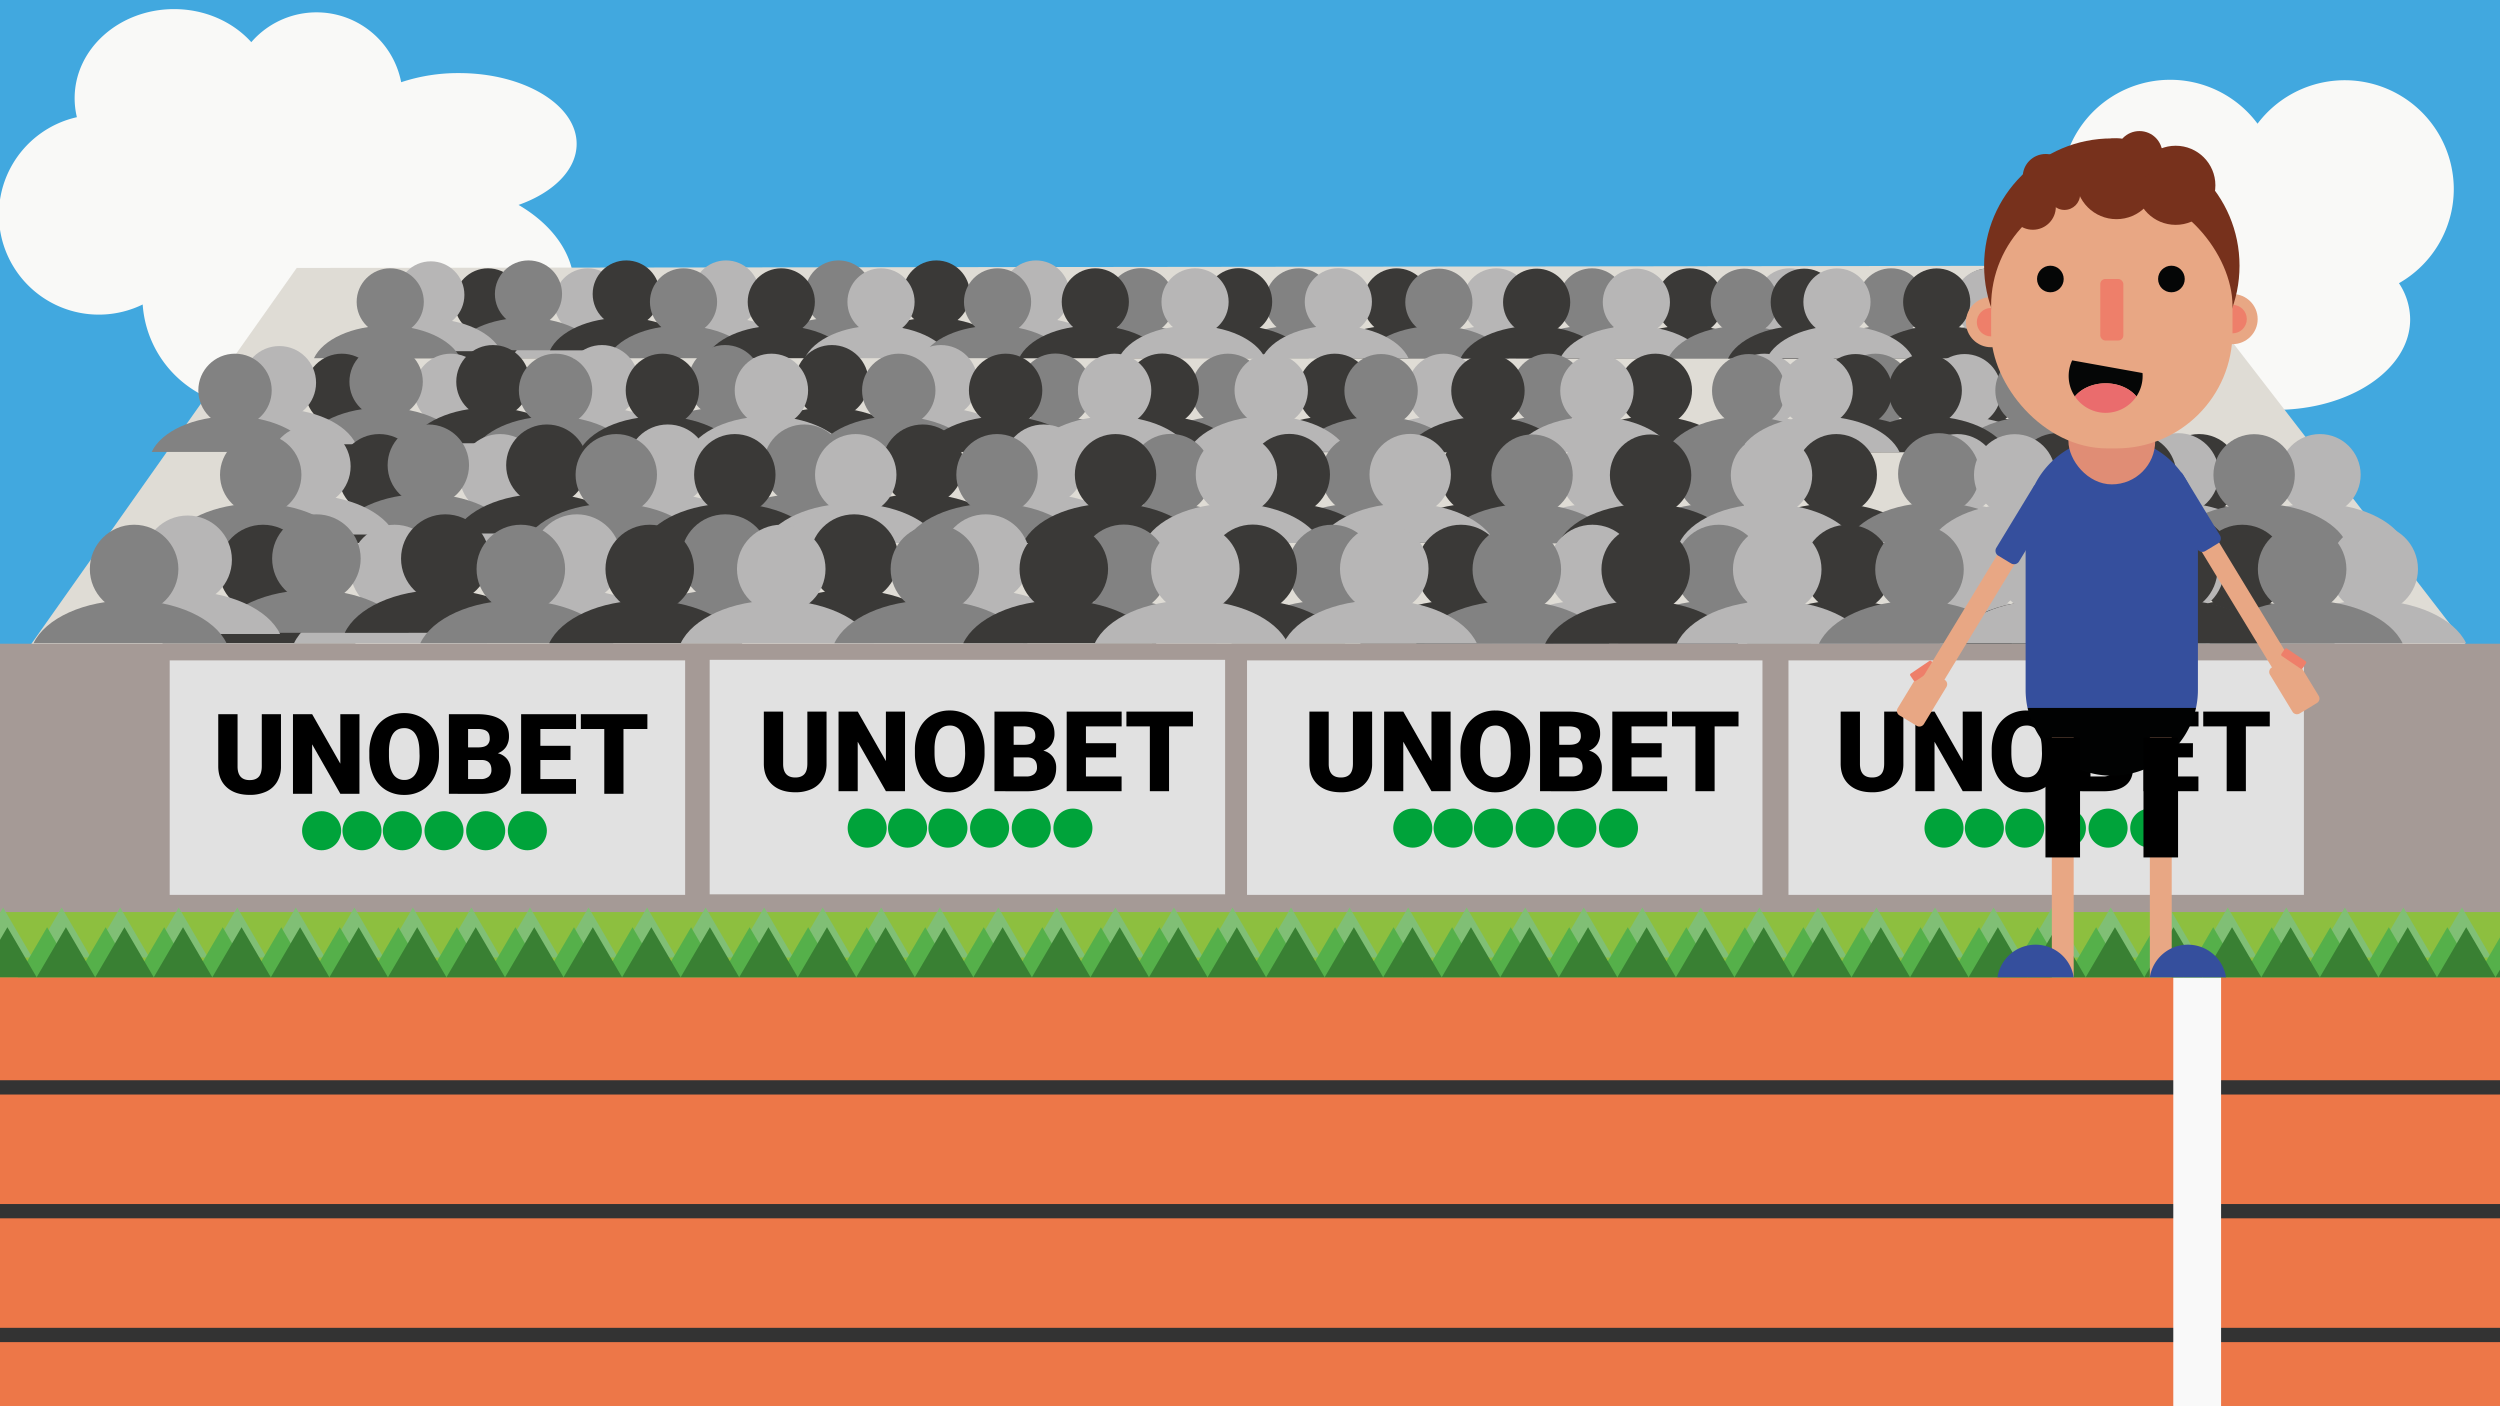 <svg id="Layer_1" data-name="Layer 1" xmlns="http://www.w3.org/2000/svg" width="1920" height="1080" viewBox="0 0 1920 1080"><rect x="0" y="0" width="1920" height="1080" fill="#333333" stroke="none"/><defs><style>.cls-1{fill:#f9f9f7;}.cls-2{fill:#ed7748;}.cls-3{fill:#41a8df;}.cls-4{fill:#f9f9f9;}.cls-5{fill:#dfdcd5;}.cls-6{fill:#a59a96;}.cls-7{fill:#8dbf3f;}.cls-8{fill:#80bf75;}.cls-9{fill:#55b04a;}.cls-10{fill:#398033;}.cls-11{fill:#e1e1e1;}.cls-12{fill:#828282;}.cls-13{fill:#3a3937;}.cls-14{fill:#b7b6b6;}.cls-15{fill:#00a33a;}.cls-16{fill:#e8a784;}.cls-17{fill:#ee7f6a;}.cls-18{fill:#354f9d;}.cls-19{fill:#010202;}.cls-20{fill:#e08d75;}.cls-21{fill:#77311c;}.cls-22{fill:#050606;}.cls-23{fill:#ea6c6d;}</style></defs><path class="cls-1" d="M1884.51,145.12A83.79,83.79,0,0,0,1733.79,95a83.62,83.62,0,1,0-85.48,131.47,48.67,48.67,0,0,0-3.84,18.76c0,38.41,46.24,69.55,103.27,69.55S1851,283.68,1851,245.27a50.77,50.77,0,0,0-8.59-27.77A83.34,83.34,0,0,0,1884.51,145.12Z"/><rect class="cls-2" x="-1.21" y="1030.75" width="1922.21" height="49.25"/><rect class="cls-2" x="-1.21" y="935.67" width="1922.21" height="84.1"/><rect class="cls-3" x="-1.21" y="-0.75" width="1922.21" height="514.91"/><rect class="cls-2" x="-1.21" y="745.52" width="1922.21" height="84.1"/><rect class="cls-2" x="-1.21" y="840.6" width="1922.21" height="84.1"/><rect class="cls-4" x="1669.09" y="745.29" width="36.7" height="339.71"/><path class="cls-1" d="M398.26,157.38c26.68-9.44,44.6-26.9,44.6-46.88,0-30-40.44-54.36-90.34-54.36a138.62,138.62,0,0,0-44.42,7A66.22,66.22,0,0,0,193,32.38C179,16.88,157.63,7,133.67,7,91.5,7,57.32,37.63,57.32,75.45A62.25,62.25,0,0,0,59.05,90a76.75,76.75,0,1,0,50.53,143.84,84.73,84.73,0,0,0,141.55,56.86c19.17,8.27,41.92,13.08,66.35,13.08,68.17,0,123.43-37.32,123.43-83.36C440.91,195.22,424.37,172.67,398.26,157.38Z"/><path class="cls-1" d="M1884.51,145.12A83.79,83.79,0,0,0,1733.79,95a83.62,83.62,0,1,0-85.48,131.47,48.67,48.67,0,0,0-3.84,18.76c0,38.41,46.24,69.55,103.27,69.55S1851,283.68,1851,245.27a50.77,50.77,0,0,0-8.59-27.77A83.34,83.34,0,0,0,1884.51,145.12Z"/><polygon class="cls-5" points="1920.99 530.3 -1.21 530.3 227.87 205.78 1669.09 204 1920.99 530.3"/><rect class="cls-6" x="-1.21" y="494.37" width="1922.21" height="231.14"/><rect class="cls-7" x="-1.21" y="700.45" width="1922.21" height="50.12"/><polygon class="cls-8" points="2.38 696.94 24.86 735.4 -20.1 735.4 2.38 696.94"/><polygon class="cls-8" points="47.34 696.94 69.83 735.4 24.86 735.4 47.34 696.94"/><polygon class="cls-8" points="92.31 696.94 114.79 735.4 69.83 735.4 92.31 696.94"/><polygon class="cls-8" points="137.27 696.94 159.75 735.4 114.79 735.4 137.27 696.94"/><polygon class="cls-8" points="182.23 696.94 204.71 735.4 159.75 735.4 182.23 696.94"/><polygon class="cls-8" points="227.19 696.94 249.67 735.4 204.71 735.4 227.19 696.94"/><polygon class="cls-8" points="272.15 696.94 294.63 735.4 249.67 735.4 272.15 696.94"/><polygon class="cls-8" points="317.11 696.94 339.6 735.4 294.63 735.4 317.11 696.94"/><polygon class="cls-8" points="362.08 696.94 384.56 735.4 339.6 735.4 362.08 696.94"/><polygon class="cls-8" points="407.04 696.94 429.52 735.4 384.56 735.4 407.04 696.94"/><polygon class="cls-8" points="452 696.94 474.48 735.4 429.52 735.4 452 696.94"/><polygon class="cls-8" points="496.96 696.94 519.44 735.4 474.48 735.4 496.96 696.94"/><polygon class="cls-8" points="541.92 696.94 564.4 735.4 519.44 735.4 541.92 696.94"/><polygon class="cls-8" points="586.88 696.94 609.36 735.4 564.4 735.4 586.88 696.94"/><polygon class="cls-8" points="631.85 696.94 654.33 735.4 609.36 735.4 631.85 696.94"/><polygon class="cls-8" points="676.81 696.94 699.29 735.4 654.33 735.4 676.81 696.94"/><polygon class="cls-8" points="721.77 696.94 744.25 735.4 699.29 735.4 721.77 696.94"/><polygon class="cls-8" points="766.73 696.94 789.21 735.4 744.25 735.4 766.73 696.94"/><polygon class="cls-8" points="811.69 696.94 834.17 735.4 789.21 735.4 811.69 696.94"/><polygon class="cls-8" points="856.65 696.94 879.13 735.4 834.17 735.4 856.65 696.94"/><polygon class="cls-8" points="901.61 696.94 924.1 735.4 879.13 735.4 901.61 696.94"/><polygon class="cls-8" points="946.58 696.94 969.06 735.4 924.1 735.4 946.58 696.94"/><polygon class="cls-8" points="991.54 696.94 1014.02 735.4 969.06 735.4 991.54 696.94"/><polygon class="cls-8" points="1036.5 696.94 1058.98 735.4 1014.02 735.4 1036.5 696.94"/><polygon class="cls-8" points="1081.46 696.94 1103.94 735.4 1058.98 735.4 1081.46 696.94"/><polygon class="cls-8" points="1126.42 696.94 1148.9 735.4 1103.94 735.4 1126.42 696.94"/><polygon class="cls-8" points="1171.38 696.94 1193.86 735.4 1148.9 735.4 1171.38 696.94"/><polygon class="cls-8" points="1216.35 696.94 1238.83 735.4 1193.86 735.4 1216.35 696.94"/><polygon class="cls-8" points="1261.31 696.94 1283.79 735.4 1238.83 735.4 1261.31 696.94"/><polygon class="cls-8" points="1306.27 696.94 1328.75 735.4 1283.79 735.4 1306.27 696.94"/><polygon class="cls-8" points="1351.23 696.94 1373.71 735.4 1328.75 735.4 1351.23 696.94"/><polygon class="cls-8" points="1396.19 696.94 1418.67 735.4 1373.71 735.4 1396.19 696.94"/><polygon class="cls-8" points="1441.15 696.94 1463.63 735.4 1418.67 735.4 1441.15 696.94"/><polygon class="cls-8" points="1486.11 696.94 1508.6 735.4 1463.63 735.4 1486.11 696.94"/><polygon class="cls-8" points="1531.08 696.94 1553.56 735.4 1508.6 735.4 1531.08 696.94"/><polygon class="cls-8" points="1576.04 696.94 1598.52 735.4 1553.56 735.4 1576.04 696.94"/><polygon class="cls-8" points="1621 696.94 1643.48 735.4 1598.52 735.4 1621 696.94"/><polygon class="cls-8" points="1665.96 696.94 1688.44 735.4 1643.48 735.4 1665.96 696.94"/><polygon class="cls-8" points="1710.92 696.94 1733.4 735.4 1688.44 735.4 1710.92 696.94"/><polygon class="cls-8" points="1755.88 696.94 1778.36 735.4 1733.4 735.4 1755.88 696.94"/><polygon class="cls-8" points="1800.84 696.94 1823.33 735.4 1778.36 735.4 1800.84 696.94"/><polygon class="cls-8" points="1845.81 696.94 1868.29 735.4 1823.33 735.4 1845.81 696.94"/><polygon class="cls-8" points="1890.77 696.94 1913.25 735.4 1868.29 735.4 1890.77 696.94"/><polygon class="cls-8" points="1935.73 696.94 1958.21 735.4 1913.25 735.4 1935.73 696.94"/><polygon class="cls-9" points="36.17 712.1 58.66 750.56 13.69 750.56 36.17 712.1"/><polygon class="cls-9" points="81.14 712.1 103.62 750.56 58.66 750.56 81.14 712.1"/><polygon class="cls-9" points="126.1 712.1 148.58 750.56 103.62 750.56 126.1 712.1"/><polygon class="cls-9" points="171.06 712.1 193.54 750.56 148.58 750.56 171.06 712.1"/><polygon class="cls-9" points="216.02 712.1 238.5 750.56 193.54 750.56 216.02 712.1"/><polygon class="cls-9" points="260.98 712.1 283.46 750.56 238.5 750.56 260.98 712.1"/><polygon class="cls-9" points="305.94 712.1 328.42 750.56 283.46 750.56 305.94 712.1"/><polygon class="cls-9" points="350.9 712.1 373.39 750.56 328.42 750.56 350.9 712.1"/><polygon class="cls-9" points="395.87 712.1 418.35 750.56 373.39 750.56 395.87 712.1"/><polygon class="cls-9" points="440.83 712.1 463.31 750.56 418.35 750.56 440.83 712.1"/><polygon class="cls-9" points="485.79 712.1 508.27 750.56 463.31 750.56 485.79 712.1"/><polygon class="cls-9" points="530.75 712.1 553.23 750.56 508.27 750.56 530.75 712.1"/><polygon class="cls-9" points="575.71 712.1 598.19 750.56 553.23 750.56 575.71 712.1"/><polygon class="cls-9" points="620.67 712.1 643.15 750.56 598.19 750.56 620.67 712.1"/><polygon class="cls-9" points="665.63 712.1 688.12 750.56 643.15 750.56 665.63 712.1"/><polygon class="cls-9" points="710.6 712.1 733.08 750.56 688.12 750.56 710.6 712.1"/><polygon class="cls-9" points="755.56 712.1 778.04 750.56 733.08 750.56 755.56 712.1"/><polygon class="cls-9" points="800.52 712.1 823 750.56 778.04 750.56 800.52 712.1"/><polygon class="cls-9" points="845.48 712.1 867.96 750.56 823 750.56 845.48 712.1"/><polygon class="cls-9" points="890.44 712.1 912.92 750.56 867.96 750.56 890.44 712.1"/><polygon class="cls-9" points="935.4 712.1 957.88 750.56 912.92 750.56 935.4 712.1"/><polygon class="cls-9" points="980.37 712.1 1002.85 750.56 957.88 750.56 980.37 712.1"/><polygon class="cls-9" points="1025.33 712.1 1047.81 750.56 1002.85 750.56 1025.33 712.1"/><polygon class="cls-9" points="1070.29 712.1 1092.77 750.56 1047.81 750.56 1070.29 712.1"/><polygon class="cls-9" points="1115.25 712.1 1137.73 750.56 1092.77 750.56 1115.25 712.1"/><polygon class="cls-9" points="1160.21 712.1 1182.69 750.56 1137.73 750.56 1160.21 712.1"/><polygon class="cls-9" points="1205.17 712.1 1227.65 750.56 1182.69 750.56 1205.17 712.1"/><polygon class="cls-9" points="1250.13 712.1 1272.62 750.56 1227.65 750.56 1250.13 712.1"/><polygon class="cls-9" points="1295.1 712.1 1317.58 750.56 1272.62 750.56 1295.1 712.1"/><polygon class="cls-9" points="1340.06 712.1 1362.54 750.56 1317.58 750.56 1340.06 712.1"/><polygon class="cls-9" points="1385.02 712.1 1407.5 750.56 1362.54 750.56 1385.02 712.1"/><polygon class="cls-9" points="1429.98 712.1 1452.46 750.56 1407.5 750.56 1429.98 712.1"/><polygon class="cls-9" points="1474.94 712.1 1497.42 750.56 1452.46 750.56 1474.94 712.1"/><polygon class="cls-9" points="1519.9 712.1 1542.38 750.56 1497.42 750.56 1519.9 712.1"/><polygon class="cls-9" points="1564.87 712.1 1587.35 750.56 1542.38 750.56 1564.87 712.1"/><polygon class="cls-9" points="1609.83 712.1 1632.31 750.56 1587.35 750.56 1609.83 712.1"/><polygon class="cls-9" points="1654.79 712.1 1677.27 750.56 1632.31 750.56 1654.79 712.1"/><polygon class="cls-9" points="1699.75 712.1 1722.23 750.56 1677.27 750.56 1699.75 712.1"/><polygon class="cls-9" points="1744.71 712.1 1767.19 750.56 1722.23 750.56 1744.71 712.1"/><polygon class="cls-9" points="1789.67 712.1 1812.15 750.56 1767.19 750.56 1789.67 712.1"/><polygon class="cls-9" points="1834.63 712.1 1857.12 750.56 1812.15 750.56 1834.63 712.1"/><polygon class="cls-9" points="1879.6 712.1 1902.08 750.56 1857.12 750.56 1879.6 712.1"/><polygon class="cls-9" points="1924.56 712.1 1947.04 750.56 1902.08 750.56 1924.56 712.1"/><polygon class="cls-10" points="5.67 712.1 28.15 750.56 -16.81 750.56 5.67 712.1"/><polygon class="cls-10" points="50.63 712.1 73.11 750.56 28.15 750.56 50.63 712.1"/><polygon class="cls-10" points="95.59 712.1 118.08 750.56 73.11 750.56 95.59 712.1"/><polygon class="cls-10" points="140.56 712.1 163.04 750.56 118.08 750.56 140.56 712.1"/><polygon class="cls-10" points="185.52 712.1 208 750.56 163.04 750.56 185.52 712.1"/><polygon class="cls-10" points="230.48 712.1 252.96 750.56 208 750.56 230.48 712.1"/><polygon class="cls-10" points="275.44 712.1 297.92 750.56 252.96 750.56 275.44 712.1"/><polygon class="cls-10" points="320.4 712.1 342.88 750.56 297.92 750.56 320.4 712.1"/><polygon class="cls-10" points="365.36 712.1 387.85 750.56 342.88 750.56 365.36 712.1"/><polygon class="cls-10" points="410.33 712.1 432.81 750.56 387.85 750.56 410.33 712.1"/><polygon class="cls-10" points="455.29 712.1 477.77 750.56 432.81 750.56 455.29 712.1"/><polygon class="cls-10" points="500.25 712.1 522.73 750.56 477.77 750.56 500.25 712.1"/><polygon class="cls-10" points="545.21 712.1 567.69 750.56 522.73 750.56 545.21 712.1"/><polygon class="cls-10" points="590.17 712.1 612.65 750.56 567.69 750.56 590.17 712.1"/><polygon class="cls-10" points="635.13 712.1 657.61 750.56 612.65 750.56 635.13 712.1"/><polygon class="cls-10" points="680.1 712.1 702.58 750.56 657.61 750.56 680.1 712.1"/><polygon class="cls-10" points="725.06 712.1 747.54 750.56 702.58 750.56 725.06 712.1"/><polygon class="cls-10" points="770.02 712.1 792.5 750.56 747.54 750.56 770.02 712.1"/><polygon class="cls-10" points="814.98 712.1 837.46 750.56 792.5 750.56 814.98 712.1"/><polygon class="cls-10" points="859.94 712.1 882.42 750.56 837.46 750.56 859.94 712.1"/><polygon class="cls-10" points="904.9 712.1 927.38 750.56 882.42 750.56 904.9 712.1"/><polygon class="cls-10" points="949.86 712.1 972.35 750.56 927.38 750.56 949.86 712.1"/><polygon class="cls-10" points="994.83 712.1 1017.31 750.56 972.35 750.56 994.83 712.1"/><polygon class="cls-10" points="1039.79 712.1 1062.27 750.56 1017.31 750.56 1039.79 712.1"/><polygon class="cls-10" points="1084.75 712.1 1107.23 750.56 1062.27 750.56 1084.75 712.1"/><polygon class="cls-10" points="1129.71 712.1 1152.19 750.56 1107.23 750.56 1129.71 712.1"/><polygon class="cls-10" points="1174.67 712.1 1197.15 750.56 1152.19 750.56 1174.67 712.1"/><polygon class="cls-10" points="1219.63 712.1 1242.11 750.56 1197.15 750.56 1219.63 712.1"/><polygon class="cls-10" points="1264.59 712.1 1287.08 750.56 1242.11 750.56 1264.59 712.1"/><polygon class="cls-10" points="1309.56 712.1 1332.04 750.56 1287.08 750.56 1309.56 712.1"/><polygon class="cls-10" points="1354.52 712.1 1377 750.56 1332.04 750.56 1354.52 712.1"/><polygon class="cls-10" points="1399.48 712.1 1421.96 750.56 1377 750.56 1399.48 712.1"/><polygon class="cls-10" points="1444.44 712.1 1466.92 750.56 1421.96 750.56 1444.44 712.1"/><polygon class="cls-10" points="1489.4 712.1 1511.88 750.56 1466.92 750.56 1489.4 712.1"/><polygon class="cls-10" points="1534.36 712.1 1556.84 750.56 1511.88 750.56 1534.36 712.1"/><polygon class="cls-10" points="1579.33 712.1 1601.81 750.56 1556.84 750.56 1579.33 712.1"/><polygon class="cls-10" points="1624.29 712.1 1646.77 750.56 1601.81 750.56 1624.29 712.1"/><polygon class="cls-10" points="1669.25 712.1 1691.73 750.56 1646.77 750.56 1669.25 712.1"/><polygon class="cls-10" points="1714.21 712.1 1736.69 750.56 1691.73 750.56 1714.21 712.1"/><polygon class="cls-10" points="1759.17 712.1 1781.65 750.56 1736.69 750.56 1759.17 712.1"/><polygon class="cls-10" points="1804.13 712.1 1826.61 750.56 1781.65 750.56 1804.13 712.1"/><polygon class="cls-10" points="1849.09 712.1 1871.58 750.56 1826.61 750.56 1849.09 712.1"/><polygon class="cls-10" points="1894.06 712.1 1916.54 750.56 1871.58 750.56 1894.06 712.1"/><polygon class="cls-10" points="1939.02 712.1 1961.5 750.56 1916.54 750.56 1939.02 712.1"/><rect class="cls-11" x="130.33" y="507.18" width="395.85" height="180.08"/><rect class="cls-11" x="545.04" y="506.75" width="395.85" height="180.08"/><rect class="cls-11" x="957.72" y="507.18" width="395.85" height="180.08"/><rect class="cls-11" x="1373.54" y="507.18" width="395.85" height="180.08"/><circle class="cls-12" cx="1452.47" cy="231.85" r="25.79"/><path class="cls-12" d="M1506.32,275.08c-6.81-14.43-29.39-25-56.21-25s-49.4,10.6-56.2,25Z"/><circle class="cls-13" cx="1527.55" cy="231.85" r="25.79"/><path class="cls-13" d="M1581.4,275.08c-6.8-14.43-29.39-25-56.2-25s-49.4,10.6-56.21,25Z"/><circle class="cls-14" cx="1604.15" cy="231.85" r="25.79"/><path class="cls-14" d="M1658,275.08c-6.8-14.43-29.39-25-56.2-25s-49.4,10.6-56.21,25Z"/><circle class="cls-12" cx="644.01" cy="225.79" r="25.79"/><path class="cls-12" d="M697.86,269c-6.8-14.43-29.39-25-56.2-25s-49.4,10.59-56.21,25Z"/><circle class="cls-13" cx="719.1" cy="225.79" r="25.79"/><path class="cls-13" d="M772.94,269c-6.8-14.43-29.39-25-56.2-25s-49.4,10.59-56.21,25Z"/><circle class="cls-14" cx="795.69" cy="225.79" r="25.79"/><path class="cls-14" d="M849.54,269c-6.8-14.43-29.39-25-56.2-25s-49.4,10.59-56.21,25Z"/><circle class="cls-12" cx="997.43" cy="231.85" r="25.79"/><path class="cls-12" d="M1051.28,275.08c-6.81-14.43-29.39-25-56.21-25s-49.4,10.6-56.2,25Z"/><circle class="cls-13" cx="1072.51" cy="231.85" r="25.79"/><path class="cls-13" d="M1126.36,275.08c-6.81-14.43-29.39-25-56.21-25s-49.4,10.6-56.2,25Z"/><circle class="cls-14" cx="1149.11" cy="231.85" r="25.79"/><path class="cls-14" d="M1203,275.08c-6.81-14.43-29.39-25-56.21-25s-49.4,10.6-56.2,25Z"/><circle class="cls-12" cx="1222.68" cy="231.85" r="25.79"/><path class="cls-12" d="M1276.52,275.08c-6.8-14.43-29.39-25-56.2-25s-49.4,10.6-56.21,25Z"/><circle class="cls-13" cx="1297.76" cy="231.85" r="25.79"/><path class="cls-13" d="M1351.6,275.08c-6.8-14.43-29.38-25-56.2-25s-49.4,10.6-56.2,25Z"/><circle class="cls-14" cx="1374.36" cy="231.85" r="25.79"/><path class="cls-14" d="M1428.2,275.08c-6.8-14.43-29.39-25-56.2-25s-49.4,10.6-56.21,25Z"/><circle class="cls-13" cx="374.78" cy="231.85" r="25.79"/><path class="cls-13" d="M428.63,275.08c-6.81-14.43-29.39-25-56.21-25s-49.4,10.6-56.2,25Z"/><circle class="cls-14" cx="451.38" cy="231.85" r="25.79"/><path class="cls-14" d="M505.23,275.08c-6.81-14.43-29.39-25-56.21-25s-49.4,10.6-56.2,25Z"/><circle class="cls-12" cx="405.87" cy="225.79" r="25.79"/><path class="cls-12" d="M459.72,269c-6.8-14.43-29.39-25-56.2-25s-49.4,10.59-56.21,25Z"/><circle class="cls-13" cx="480.96" cy="225.79" r="25.79"/><path class="cls-13" d="M534.8,269c-6.8-14.43-29.39-25-56.2-25s-49.4,10.59-56.21,25Z"/><circle class="cls-14" cx="557.56" cy="225.79" r="25.79"/><path class="cls-14" d="M611.4,269c-6.8-14.43-29.39-25-56.2-25S505.8,254.58,499,269Z"/><circle class="cls-12" cx="524.94" cy="231.85" r="25.79"/><path class="cls-12" d="M578.79,275.08c-6.8-14.43-29.39-25-56.2-25s-49.4,10.6-56.21,25Z"/><circle class="cls-13" cx="600.03" cy="231.85" r="25.79"/><path class="cls-13" d="M653.87,275.08c-6.8-14.43-29.39-25-56.2-25s-49.4,10.6-56.21,25Z"/><circle class="cls-14" cx="676.62" cy="231.85" r="25.79"/><path class="cls-14" d="M730.47,275.08c-6.8-14.43-29.39-25-56.2-25s-49.4,10.6-56.21,25Z"/><circle class="cls-12" cx="1105.05" cy="232.1" r="25.79"/><path class="cls-12" d="M1158.9,275.33c-6.8-14.43-29.39-25-56.2-25s-49.4,10.6-56.21,25Z"/><circle class="cls-13" cx="1180.14" cy="232.1" r="25.79"/><path class="cls-13" d="M1234,275.33c-6.8-14.43-29.39-25-56.2-25s-49.4,10.6-56.21,25Z"/><circle class="cls-14" cx="1256.73" cy="232.1" r="25.79"/><path class="cls-14" d="M1310.58,275.33c-6.8-14.43-29.39-25-56.2-25s-49.4,10.6-56.21,25Z"/><circle class="cls-12" cx="876.17" cy="231.74" r="25.79"/><path class="cls-12" d="M930,275c-6.81-14.43-29.39-25-56.21-25s-49.4,10.59-56.2,25Z"/><circle class="cls-13" cx="951.25" cy="231.74" r="25.79"/><path class="cls-13" d="M1005.1,275c-6.8-14.43-29.39-25-56.2-25s-49.4,10.59-56.21,25Z"/><circle class="cls-14" cx="1027.85" cy="231.74" r="25.79"/><path class="cls-14" d="M1081.7,275c-6.81-14.43-29.39-25-56.21-25s-49.4,10.59-56.2,25Z"/><circle class="cls-14" cx="330.87" cy="226.49" r="25.79"/><path class="cls-14" d="M384.72,269.72c-6.81-14.43-29.39-25-56.21-25s-49.4,10.6-56.2,25Z"/><circle class="cls-12" cx="299.7" cy="231.85" r="25.79"/><path class="cls-12" d="M353.54,275.08c-6.8-14.43-29.38-25-56.2-25s-49.4,10.6-56.2,25Z"/><circle class="cls-12" cx="766.12" cy="231.85" r="25.79"/><path class="cls-12" d="M820,275.08c-6.8-14.43-29.39-25-56.2-25s-49.4,10.6-56.21,25Z"/><circle class="cls-13" cx="841.2" cy="231.85" r="25.79"/><path class="cls-13" d="M895.05,275.08c-6.81-14.43-29.39-25-56.21-25s-49.4,10.6-56.2,25Z"/><circle class="cls-14" cx="917.8" cy="231.85" r="25.79"/><path class="cls-14" d="M971.64,275.08c-6.8-14.43-29.38-25-56.2-25s-49.4,10.6-56.21,25Z"/><circle class="cls-12" cx="1339.6" cy="232.11" r="25.79"/><path class="cls-12" d="M1393.45,275.34c-6.81-14.43-29.39-25-56.21-25s-49.4,10.6-56.2,25Z"/><circle class="cls-13" cx="1385.68" cy="232.11" r="25.79"/><path class="cls-13" d="M1439.53,275.34c-6.81-14.43-29.39-25-56.21-25s-49.4,10.6-56.2,25Z"/><circle class="cls-14" cx="1526.28" cy="232.11" r="25.79"/><path class="cls-14" d="M1580.13,275.34c-6.81-14.43-29.39-25-56.21-25s-49.4,10.6-56.2,25Z"/><circle class="cls-12" cx="1562.47" cy="231.93" r="25.79"/><path class="cls-12" d="M1508.62,275.16c6.81-14.43,29.39-25,56.21-25s49.4,10.6,56.2,25Z"/><circle class="cls-13" cx="1487.39" cy="231.93" r="25.79"/><path class="cls-13" d="M1433.54,275.16c6.81-14.43,29.39-25,56.21-25s49.4,10.6,56.2,25Z"/><circle class="cls-14" cx="1410.79" cy="231.93" r="25.79"/><path class="cls-14" d="M1356.94,275.16c6.81-14.43,29.39-25,56.21-25s49.4,10.6,56.2,25Z"/><circle class="cls-12" cx="1440.38" cy="299.81" r="28.18"/><path class="cls-12" d="M1499.23,347.06c-7.44-15.77-32.12-27.35-61.43-27.35s-54,11.58-61.43,27.35Z"/><circle class="cls-13" cx="1522.43" cy="299.81" r="28.18"/><path class="cls-13" d="M1581.28,347.06c-7.43-15.77-32.12-27.35-61.42-27.35s-54,11.58-61.43,27.35Z"/><circle class="cls-14" cx="1606.15" cy="299.81" r="28.18"/><path class="cls-14" d="M1665,347.06c-7.44-15.77-32.12-27.35-61.43-27.35s-54,11.58-61.42,27.35Z"/><circle class="cls-12" cx="556.8" cy="293.18" r="28.18"/><path class="cls-12" d="M615.65,340.43c-7.44-15.77-32.12-27.36-61.43-27.36s-54,11.59-61.42,27.36Z"/><circle class="cls-13" cx="638.86" cy="293.18" r="28.18"/><path class="cls-13" d="M697.71,340.43c-7.44-15.77-32.12-27.36-61.43-27.36s-54,11.59-61.42,27.36Z"/><circle class="cls-14" cx="722.58" cy="293.18" r="28.18"/><path class="cls-14" d="M781.42,340.43C774,324.66,749.31,313.07,720,313.07s-54,11.59-61.43,27.36Z"/><circle class="cls-12" cx="943.05" cy="299.81" r="28.18"/><path class="cls-12" d="M1001.9,347.06c-7.43-15.77-32.12-27.35-61.42-27.35s-54,11.58-61.43,27.35Z"/><circle class="cls-13" cx="1025.11" cy="299.81" r="28.18"/><path class="cls-13" d="M1084,347.06c-7.43-15.77-32.12-27.35-61.42-27.35s-54,11.58-61.43,27.35Z"/><circle class="cls-14" cx="1108.83" cy="299.81" r="28.18"/><path class="cls-14" d="M1167.68,347.06c-7.44-15.77-32.12-27.35-61.43-27.35s-54,11.58-61.43,27.35Z"/><circle class="cls-12" cx="1189.23" cy="299.81" r="28.18"/><path class="cls-12" d="M1248.08,347.06c-7.44-15.77-32.12-27.35-61.43-27.35s-54,11.58-61.43,27.35Z"/><circle class="cls-13" cx="1271.29" cy="299.81" r="28.18"/><path class="cls-13" d="M1330.14,347.06c-7.44-15.77-32.12-27.35-61.43-27.35s-54,11.58-61.43,27.35Z"/><circle class="cls-14" cx="1355" cy="299.81" r="28.18"/><path class="cls-14" d="M1413.85,347.06c-7.43-15.77-32.12-27.35-61.42-27.35s-54,11.58-61.43,27.35Z"/><circle class="cls-13" cx="262.55" cy="299.81" r="28.18"/><path class="cls-13" d="M321.4,347.06C314,331.29,289.28,319.71,260,319.71s-54,11.58-61.43,27.35Z"/><circle class="cls-14" cx="346.27" cy="299.81" r="28.18"/><path class="cls-14" d="M405.12,347.06c-7.44-15.77-32.12-27.35-61.43-27.35s-54,11.58-61.43,27.35Z"/><circle class="cls-12" cx="296.54" cy="293.18" r="28.18"/><path class="cls-12" d="M355.39,340.43C348,324.66,323.27,313.07,294,313.07s-54,11.59-61.43,27.36Z"/><circle class="cls-13" cx="378.59" cy="293.18" r="28.18"/><path class="cls-13" d="M437.44,340.43C430,324.66,405.32,313.07,376,313.07s-54,11.59-61.43,27.36Z"/><circle class="cls-14" cx="462.31" cy="293.18" r="28.18"/><path class="cls-14" d="M521.16,340.43c-7.44-15.77-32.12-27.36-61.43-27.36s-54,11.59-61.42,27.36Z"/><circle class="cls-12" cx="426.67" cy="299.81" r="28.18"/><path class="cls-12" d="M485.52,347.06c-7.44-15.77-32.12-27.35-61.43-27.35s-54,11.58-61.43,27.35Z"/><circle class="cls-13" cx="508.73" cy="299.81" r="28.18"/><path class="cls-13" d="M567.58,347.06c-7.44-15.77-32.12-27.35-61.43-27.35s-54,11.58-61.43,27.35Z"/><circle class="cls-14" cx="592.44" cy="299.81" r="28.18"/><path class="cls-14" d="M651.29,347.06c-7.43-15.77-32.12-27.35-61.42-27.35s-54,11.58-61.43,27.35Z"/><circle class="cls-12" cx="1060.68" cy="300.08" r="28.18"/><path class="cls-12" d="M1119.53,347.33c-7.44-15.77-32.12-27.35-61.43-27.35s-54,11.58-61.43,27.35Z"/><circle class="cls-13" cx="1142.74" cy="300.08" r="28.18"/><path class="cls-13" d="M1201.59,347.33c-7.44-15.77-32.12-27.35-61.43-27.35s-54,11.58-61.43,27.35Z"/><circle class="cls-14" cx="1226.45" cy="300.08" r="28.18"/><path class="cls-14" d="M1285.3,347.33c-7.44-15.77-32.12-27.35-61.43-27.35s-54,11.58-61.42,27.35Z"/><circle class="cls-12" cx="810.53" cy="299.69" r="28.18"/><path class="cls-12" d="M869.38,346.94c-7.44-15.77-32.12-27.35-61.43-27.35s-54,11.58-61.42,27.35Z"/><circle class="cls-13" cx="892.59" cy="299.69" r="28.18"/><path class="cls-13" d="M951.44,346.94C944,331.17,919.32,319.59,890,319.59s-54,11.58-61.43,27.35Z"/><circle class="cls-14" cx="976.3" cy="299.69" r="28.18"/><path class="cls-14" d="M1035.15,346.94c-7.43-15.77-32.12-27.35-61.42-27.35s-54,11.58-61.43,27.35Z"/><circle class="cls-14" cx="214.56" cy="293.95" r="28.18"/><path class="cls-14" d="M273.41,341.19C266,325.42,241.29,313.84,212,313.84s-54,11.58-61.42,27.35Z"/><circle class="cls-12" cx="180.49" cy="299.81" r="28.18"/><path class="cls-12" d="M239.34,347.06c-7.43-15.77-32.12-27.35-61.42-27.35s-54,11.58-61.43,27.35Z"/><circle class="cls-12" cx="690.25" cy="299.81" r="28.18"/><path class="cls-12" d="M749.1,347.06c-7.44-15.77-32.12-27.35-61.43-27.35s-54,11.58-61.42,27.35Z"/><circle class="cls-13" cx="772.31" cy="299.81" r="28.18"/><path class="cls-13" d="M831.16,347.06c-7.44-15.77-32.12-27.35-61.43-27.35s-54,11.58-61.43,27.35Z"/><circle class="cls-14" cx="856.02" cy="299.81" r="28.18"/><path class="cls-14" d="M914.87,347.06c-7.43-15.77-32.12-27.35-61.42-27.35s-54,11.58-61.43,27.35Z"/><circle class="cls-12" cx="1343.02" cy="300.09" r="28.18"/><path class="cls-12" d="M1401.87,347.34c-7.44-15.77-32.12-27.35-61.43-27.35s-54,11.58-61.43,27.35Z"/><circle class="cls-13" cx="1425.07" cy="300.09" r="28.18"/><path class="cls-13" d="M1483.92,347.34c-7.43-15.77-32.12-27.35-61.42-27.35s-54,11.58-61.43,27.35Z"/><circle class="cls-14" cx="1508.79" cy="300.09" r="28.18"/><path class="cls-14" d="M1567.64,347.34c-7.44-15.77-32.12-27.35-61.43-27.35s-54,11.58-61.42,27.35Z"/><circle class="cls-12" cx="1560.59" cy="299.9" r="28.18"/><path class="cls-12" d="M1501.74,347.14c7.44-15.77,32.12-27.35,61.43-27.35s54,11.58,61.43,27.35Z"/><circle class="cls-13" cx="1478.54" cy="299.9" r="28.18"/><path class="cls-13" d="M1419.69,347.14c7.43-15.77,32.11-27.35,61.42-27.35s54,11.58,61.43,27.35Z"/><circle class="cls-14" cx="1394.82" cy="299.9" r="28.18"/><path class="cls-14" d="M1336,347.14c7.44-15.77,32.12-27.35,61.43-27.35s54,11.58,61.42,27.35Z"/><circle class="cls-12" cx="1597.82" cy="364.62" r="31.26"/><path class="cls-12" d="M1663.11,417c-8.25-17.5-35.63-30.35-68.14-30.35s-59.9,12.85-68.15,30.35Z"/><circle class="cls-13" cx="1688.85" cy="364.62" r="31.26"/><path class="cls-13" d="M1754.13,417c-8.25-17.5-35.63-30.35-68.14-30.35s-59.89,12.85-68.14,30.35Z"/><circle class="cls-14" cx="1781.72" cy="364.62" r="31.26"/><path class="cls-14" d="M1847,417c-8.25-17.5-35.63-30.35-68.14-30.35S1719,399.53,1710.72,417Z"/><circle class="cls-12" cx="617.67" cy="357.26" r="31.26"/><path class="cls-12" d="M683,409.67c-8.25-17.49-35.63-30.34-68.14-30.34s-59.89,12.85-68.14,30.34Z"/><circle class="cls-13" cx="708.7" cy="357.26" r="31.26"/><path class="cls-13" d="M774,409.67c-8.25-17.49-35.63-30.34-68.14-30.34S646,392.18,637.7,409.67Z"/><circle class="cls-14" cx="801.56" cy="357.26" r="31.26"/><path class="cls-14" d="M866.85,409.67c-8.25-17.49-35.63-30.34-68.14-30.34s-59.9,12.85-68.14,30.34Z"/><circle class="cls-12" cx="1046.14" cy="364.62" r="31.26"/><path class="cls-12" d="M1111.43,417c-8.25-17.5-35.63-30.35-68.15-30.35S983.39,399.53,975.14,417Z"/><circle class="cls-13" cx="1137.17" cy="364.62" r="31.26"/><path class="cls-13" d="M1202.45,417c-8.25-17.5-35.63-30.35-68.14-30.35s-59.89,12.85-68.14,30.35Z"/><circle class="cls-14" cx="1230.04" cy="364.62" r="31.26"/><path class="cls-14" d="M1295.32,417c-8.25-17.5-35.63-30.35-68.14-30.35S1167.29,399.53,1159,417Z"/><circle class="cls-12" cx="1319.23" cy="364.62" r="31.26"/><path class="cls-12" d="M1384.51,417c-8.25-17.5-35.63-30.35-68.14-30.35s-59.89,12.85-68.14,30.35Z"/><circle class="cls-13" cx="1410.25" cy="364.62" r="31.26"/><path class="cls-13" d="M1475.53,417c-8.24-17.5-35.63-30.35-68.14-30.35s-59.89,12.85-68.14,30.35Z"/><circle class="cls-14" cx="1503.12" cy="364.62" r="31.26"/><path class="cls-14" d="M1568.4,417c-8.25-17.5-35.63-30.35-68.14-30.35s-59.89,12.85-68.14,30.35Z"/><circle class="cls-13" cx="291.26" cy="364.62" r="31.26"/><path class="cls-13" d="M356.54,417c-8.25-17.5-35.63-30.35-68.14-30.35S228.51,399.53,220.26,417Z"/><circle class="cls-14" cx="384.13" cy="364.62" r="31.26"/><path class="cls-14" d="M449.41,417c-8.25-17.5-35.63-30.35-68.14-30.35S321.38,399.53,313.13,417Z"/><circle class="cls-12" cx="328.96" cy="357.26" r="31.26"/><path class="cls-12" d="M394.24,409.67c-8.25-17.49-35.63-30.34-68.14-30.34S266.21,392.18,258,409.67Z"/><circle class="cls-13" cx="419.99" cy="357.26" r="31.26"/><path class="cls-13" d="M485.27,409.67c-8.25-17.49-35.63-30.34-68.14-30.34S357.24,392.18,349,409.67Z"/><circle class="cls-14" cx="512.85" cy="357.26" r="31.26"/><path class="cls-14" d="M578.13,409.67c-8.25-17.49-35.63-30.34-68.14-30.34s-59.89,12.85-68.14,30.34Z"/><circle class="cls-12" cx="473.31" cy="364.62" r="31.26"/><path class="cls-12" d="M538.6,417c-8.25-17.5-35.63-30.35-68.14-30.35s-59.9,12.85-68.15,30.35Z"/><circle class="cls-13" cx="564.34" cy="364.62" r="31.26"/><path class="cls-13" d="M629.62,417c-8.25-17.5-35.63-30.35-68.14-30.35S501.59,399.53,493.34,417Z"/><circle class="cls-14" cx="657.21" cy="364.62" r="31.26"/><path class="cls-14" d="M722.49,417c-8.25-17.5-35.63-30.35-68.14-30.35S594.46,399.53,586.21,417Z"/><circle class="cls-12" cx="1176.62" cy="364.92" r="31.26"/><path class="cls-12" d="M1241.91,417.33c-8.25-17.5-35.64-30.35-68.15-30.35s-59.89,12.85-68.14,30.35Z"/><circle class="cls-13" cx="1267.65" cy="364.92" r="31.26"/><path class="cls-13" d="M1332.93,417.33c-8.25-17.5-35.63-30.35-68.14-30.35s-59.89,12.85-68.14,30.35Z"/><circle class="cls-14" cx="1360.52" cy="364.92" r="31.26"/><path class="cls-14" d="M1425.8,417.33c-8.25-17.5-35.63-30.35-68.14-30.35s-59.89,12.85-68.14,30.35Z"/><circle class="cls-12" cx="899.13" cy="364.49" r="31.26"/><path class="cls-12" d="M964.42,416.9c-8.25-17.5-35.63-30.35-68.15-30.35s-59.89,12.85-68.14,30.35Z"/><circle class="cls-13" cx="990.16" cy="364.49" r="31.26"/><path class="cls-13" d="M1055.44,416.9c-8.25-17.5-35.63-30.35-68.14-30.35s-59.89,12.85-68.14,30.35Z"/><circle class="cls-14" cx="1083.03" cy="364.49" r="31.26"/><path class="cls-14" d="M1148.31,416.9c-8.25-17.5-35.63-30.35-68.14-30.35S1020.28,399.4,1012,416.9Z"/><circle class="cls-14" cx="238.02" cy="358.11" r="31.26"/><path class="cls-14" d="M303.31,410.52c-8.25-17.49-35.63-30.34-68.15-30.34S175.27,393,167,410.52Z"/><circle class="cls-12" cx="200.23" cy="364.62" r="31.26"/><path class="cls-12" d="M265.51,417c-8.24-17.5-35.63-30.35-68.14-30.35S137.48,399.53,129.23,417Z"/><circle class="cls-12" cx="765.71" cy="364.62" r="31.26"/><path class="cls-12" d="M831,417c-8.25-17.5-35.63-30.35-68.14-30.35S703,399.53,694.71,417Z"/><circle class="cls-13" cx="856.73" cy="364.62" r="31.26"/><path class="cls-13" d="M922,417c-8.25-17.5-35.64-30.35-68.15-30.35S794,399.53,785.73,417Z"/><circle class="cls-14" cx="949.6" cy="364.62" r="31.26"/><path class="cls-14" d="M1014.88,417c-8.25-17.5-35.63-30.35-68.14-30.35S886.85,399.53,878.6,417Z"/><circle class="cls-12" cx="1488.98" cy="363.93" r="31.26"/><path class="cls-12" d="M1554.26,416.34C1546,398.85,1518.63,386,1486.12,386s-59.89,12.85-68.14,30.34Z"/><circle class="cls-13" cx="1580.01" cy="363.93" r="31.26"/><path class="cls-13" d="M1645.29,416.34C1637,398.85,1609.66,386,1577.15,386s-59.89,12.85-68.14,30.34Z"/><circle class="cls-14" cx="1672.87" cy="363.93" r="31.26"/><path class="cls-14" d="M1738.16,416.34C1729.91,398.85,1702.53,386,1670,386s-59.89,12.85-68.14,30.34Z"/><circle class="cls-12" cx="1731.18" cy="364.71" r="31.26"/><path class="cls-12" d="M1665.9,417.12c8.25-17.49,35.63-30.34,68.14-30.34s59.89,12.85,68.14,30.34Z"/><circle class="cls-13" cx="1640.15" cy="364.71" r="31.26"/><path class="cls-13" d="M1574.87,417.12c8.25-17.49,35.63-30.34,68.14-30.34s59.89,12.85,68.14,30.34Z"/><circle class="cls-14" cx="1547.29" cy="364.71" r="31.26"/><path class="cls-14" d="M1482,417.12c8.25-17.49,35.63-30.34,68.14-30.34s59.89,12.85,68.14,30.34Z"/><circle class="cls-12" cx="1623" cy="437" r="34"/><path class="cls-12" d="M1694,494c-9-19-38.75-33-74.11-33s-65.14,14-74.11,33Z"/><circle class="cls-13" cx="1722" cy="437" r="34"/><path class="cls-13" d="M1793,494c-9-19-38.75-33-74.11-33s-65.14,14-74.11,33Z"/><circle class="cls-14" cx="1823" cy="437" r="34"/><path class="cls-14" d="M1894,494c-9-19-38.75-33-74.11-33s-65.14,14-74.11,33Z"/><circle class="cls-12" cx="557" cy="429" r="34"/><path class="cls-12" d="M628,486c-9-19-38.75-33-74.11-33s-65.14,14-74.11,33Z"/><circle class="cls-13" cx="656" cy="429" r="34"/><path class="cls-13" d="M727,486c-9-19-38.75-33-74.11-33s-65.14,14-74.11,33Z"/><circle class="cls-14" cx="757" cy="429" r="34"/><path class="cls-14" d="M828,486c-9-19-38.75-33-74.11-33s-65.14,14-74.11,33Z"/><circle class="cls-12" cx="1023" cy="437" r="34"/><path class="cls-12" d="M1094,494c-9-19-38.75-33-74.11-33s-65.14,14-74.11,33Z"/><circle class="cls-13" cx="1122" cy="437" r="34"/><path class="cls-13" d="M1193,494c-9-19-38.75-33-74.11-33s-65.14,14-74.11,33Z"/><circle class="cls-14" cx="1223" cy="437" r="34"/><path class="cls-14" d="M1294,494c-9-19-38.75-33-74.11-33s-65.14,14-74.11,33Z"/><circle class="cls-12" cx="1320" cy="437" r="34"/><path class="cls-12" d="M1391,494c-9-19-38.75-33-74.11-33s-65.14,14-74.11,33Z"/><circle class="cls-13" cx="1419" cy="437" r="34"/><path class="cls-13" d="M1490,494c-9-19-38.75-33-74.11-33s-65.14,14-74.11,33Z"/><circle class="cls-14" cx="1520" cy="437" r="34"/><path class="cls-14" d="M1591,494c-9-19-38.75-33-74.11-33s-65.14,14-74.11,33Z"/><circle class="cls-13" cx="202" cy="437" r="34"/><path class="cls-13" d="M273,494c-9-19-38.75-33-74.11-33s-65.14,14-74.11,33Z"/><circle class="cls-14" cx="303" cy="437" r="34"/><path class="cls-14" d="M374,494c-9-19-38.75-33-74.11-33s-65.14,14-74.11,33Z"/><circle class="cls-12" cx="243" cy="429" r="34"/><path class="cls-12" d="M314,486c-9-19-38.75-33-74.11-33s-65.14,14-74.11,33Z"/><circle class="cls-13" cx="342" cy="429" r="34"/><path class="cls-13" d="M413,486c-9-19-38.75-33-74.11-33s-65.14,14-74.11,33Z"/><circle class="cls-14" cx="443" cy="429" r="34"/><path class="cls-14" d="M514,486c-9-19-38.75-33-74.11-33s-65.14,14-74.11,33Z"/><circle class="cls-12" cx="400" cy="437" r="34"/><path class="cls-12" d="M471,494c-9-19-38.75-33-74.11-33s-65.14,14-74.11,33Z"/><circle class="cls-13" cx="499" cy="437" r="34"/><path class="cls-13" d="M570,494c-9-19-38.75-33-74.11-33s-65.14,14-74.11,33Z"/><circle class="cls-14" cx="600" cy="437" r="34"/><path class="cls-14" d="M671,494c-9-19-38.75-33-74.11-33s-65.14,14-74.11,33Z"/><circle class="cls-12" cx="1164.91" cy="437.33" r="34"/><path class="cls-12" d="M1235.91,494.33c-9-19-38.75-33-74.11-33s-65.14,14-74.11,33Z"/><circle class="cls-13" cx="1263.91" cy="437.33" r="34"/><path class="cls-13" d="M1334.91,494.33c-9-19-38.75-33-74.11-33s-65.14,14-74.11,33Z"/><circle class="cls-14" cx="1364.91" cy="437.33" r="34"/><path class="cls-14" d="M1435.91,494.33c-9-19-38.75-33-74.11-33s-65.14,14-74.11,33Z"/><circle class="cls-12" cx="863.11" cy="436.86" r="34"/><path class="cls-12" d="M934.11,493.86c-9-19-38.75-33-74.11-33s-65.13,14-74.1,33Z"/><circle class="cls-13" cx="962.11" cy="436.86" r="34"/><path class="cls-13" d="M1033.11,493.86c-9-19-38.75-33-74.11-33s-65.13,14-74.1,33Z"/><circle class="cls-14" cx="1063.11" cy="436.86" r="34"/><path class="cls-14" d="M1134.11,493.86c-9-19-38.75-33-74.11-33s-65.13,14-74.1,33Z"/><circle class="cls-14" cx="144.1" cy="429.92" r="34"/><path class="cls-14" d="M215.1,486.92c-9-19-38.75-33-74.11-33s-65.14,14-74.11,33Z"/><circle class="cls-12" cx="103" cy="437" r="34"/><path class="cls-12" d="M174,494c-9-19-38.75-33-74.11-33s-65.14,14-74.11,33Z"/><circle class="cls-12" cx="718" cy="437" r="34"/><path class="cls-12" d="M789,494c-9-19-38.75-33-74.11-33s-65.14,14-74.11,33Z"/><circle class="cls-13" cx="817" cy="437" r="34"/><path class="cls-13" d="M888,494c-9-19-38.75-33-74.11-33s-65.14,14-74.11,33Z"/><circle class="cls-14" cx="918" cy="437" r="34"/><path class="cls-14" d="M989,494c-9-19-38.75-33-74.11-33s-65.14,14-74.11,33Z"/><circle class="cls-12" cx="1474.17" cy="437.34" r="34"/><path class="cls-12" d="M1545.17,494.34c-9-19-38.75-33-74.11-33s-65.14,14-74.11,33Z"/><circle class="cls-13" cx="1573.17" cy="437.34" r="34"/><path class="cls-13" d="M1644.17,494.34c-9-19-38.75-33-74.11-33s-65.14,14-74.11,33Z"/><circle class="cls-14" cx="1674.17" cy="437.34" r="34"/><path class="cls-14" d="M1745.17,494.34c-9-19-38.75-33-74.11-33s-65.14,14-74.11,33Z"/><circle class="cls-12" cx="1768.04" cy="437.1" r="34"/><path class="cls-12" d="M1697,494.1c9-19,38.75-33,74.11-33s65.13,14,74.11,33Z"/><circle class="cls-13" cx="1669.04" cy="437.1" r="34"/><path class="cls-13" d="M1598,494.1c9-19,38.75-33,74.11-33s65.13,14,74.11,33Z"/><circle class="cls-14" cx="1568.04" cy="437.1" r="34"/><path class="cls-14" d="M1497,494.1c9-19,38.75-33,74.11-33s65.13,14,74.11,33Z"/><path d="M215.79,548.51v40a23,23,0,0,1-2.9,11.78,18.71,18.71,0,0,1-8.31,7.58,29.26,29.26,0,0,1-12.81,2.6q-11.18,0-17.6-5.79t-6.55-15.87V548.51h14.83v40.61q.24,10,9.32,10,4.57,0,6.93-2.52c1.56-1.68,2.35-4.41,2.35-8.19V548.51Z"/><path d="M276.05,609.65H261.39l-21.67-38v38H225V548.51h14.74l21.63,38v-38h14.7Z"/><path d="M337.15,580.34a36,36,0,0,1-3.32,15.83,24.52,24.52,0,0,1-9.43,10.61,26.21,26.21,0,0,1-13.92,3.71,26.56,26.56,0,0,1-13.86-3.59,24.41,24.41,0,0,1-9.42-10.26,34.9,34.9,0,0,1-3.55-15.33v-3.44A36.37,36.37,0,0,1,286.94,562a24.51,24.51,0,0,1,9.45-10.6,26.45,26.45,0,0,1,14-3.74,26.18,26.18,0,0,1,13.85,3.7,24.85,24.85,0,0,1,9.47,10.52,35.11,35.11,0,0,1,3.43,15.64Zm-15-2.56q0-9.1-3-13.83a9.76,9.76,0,0,0-8.71-4.73q-11.08,0-11.72,16.63l0,4.49q0,9,3,13.82a9.75,9.75,0,0,0,8.86,4.83,9.64,9.64,0,0,0,8.61-4.75c2-3.16,3-7.71,3.06-13.64Z"/><path d="M344.75,609.65V548.51h22q11.79,0,18,4.33t6.15,12.55a14.6,14.6,0,0,1-2.18,8.11,12.71,12.71,0,0,1-6.43,5,12.89,12.89,0,0,1,7.35,4.71,13.64,13.64,0,0,1,2.56,8.4q0,9-5.69,13.5t-16.86,4.59ZM359.49,574h7.68c3.22,0,5.51-.61,6.89-1.77a6.27,6.27,0,0,0,2.05-5.09q0-3.89-2.22-5.58t-7.18-1.71h-7.22Zm0,9.66v14.66h9.65a9.16,9.16,0,0,0,6.13-1.83,6.39,6.39,0,0,0,2.15-5.14q0-7.65-7.6-7.69Z"/><path d="M438.14,583.7H415v14.62h27.38v11.33H400.22V548.51h42.2v11.38H415v12.9h23.18Z"/><path d="M497.18,559.89H478.83v49.76H464.09V559.89h-18V548.51h51.11Z"/><circle class="cls-15" cx="247" cy="638" r="15"/><circle class="cls-15" cx="278" cy="638" r="15"/><circle class="cls-15" cx="309" cy="638" r="15"/><circle class="cls-15" cx="341" cy="638" r="15"/><circle class="cls-15" cx="373" cy="638" r="15"/><circle class="cls-15" cx="405" cy="638" r="15"/><path d="M634.79,546.51v40a23,23,0,0,1-2.9,11.78,18.71,18.71,0,0,1-8.31,7.58,29.26,29.26,0,0,1-12.81,2.6q-11.17,0-17.6-5.79t-6.55-15.87V546.51h14.83v40.61q.24,10,9.32,10,4.58,0,6.93-2.52c1.56-1.68,2.35-4.41,2.35-8.19V546.51Z"/><path d="M695.05,607.65H680.39l-21.67-38v38H644V546.51h14.74l21.63,38v-38h14.7Z"/><path d="M756.15,578.34a36,36,0,0,1-3.32,15.83,24.52,24.52,0,0,1-9.43,10.61,26.21,26.21,0,0,1-13.92,3.71,26.56,26.56,0,0,1-13.86-3.59,24.41,24.41,0,0,1-9.42-10.26,34.9,34.9,0,0,1-3.55-15.33v-3.44A36.37,36.37,0,0,1,705.94,560a24.51,24.51,0,0,1,9.45-10.6,26.45,26.45,0,0,1,14-3.74,26.18,26.18,0,0,1,13.85,3.7,24.85,24.85,0,0,1,9.47,10.52,35.11,35.11,0,0,1,3.43,15.64Zm-15-2.56q0-9.1-3-13.83a9.76,9.76,0,0,0-8.71-4.73q-11.08,0-11.72,16.63l0,4.49q0,9,3,13.82a9.75,9.75,0,0,0,8.86,4.83,9.64,9.64,0,0,0,8.61-4.75c2-3.16,3-7.71,3.06-13.64Z"/><path d="M763.75,607.65V546.51h22q11.79,0,17.95,4.33t6.15,12.55a14.6,14.6,0,0,1-2.18,8.11,12.71,12.71,0,0,1-6.43,5,12.89,12.89,0,0,1,7.35,4.71,13.64,13.64,0,0,1,2.56,8.4q0,9-5.69,13.5t-16.86,4.59ZM778.49,572h7.68c3.22,0,5.51-.61,6.89-1.77a6.27,6.27,0,0,0,2.05-5.09q0-3.89-2.22-5.58t-7.18-1.71h-7.22Zm0,9.66v14.66h9.65a9.16,9.16,0,0,0,6.13-1.83,6.39,6.39,0,0,0,2.15-5.14q0-7.65-7.6-7.69Z"/><path d="M857.14,581.7H834v14.62h27.38v11.33H819.22V546.51h42.2v11.38H834v12.9h23.18Z"/><path d="M916.18,557.89H897.83v49.76H883.09V557.89h-18V546.51h51.11Z"/><circle class="cls-15" cx="666" cy="636" r="15"/><circle class="cls-15" cx="697" cy="636" r="15"/><circle class="cls-15" cx="728" cy="636" r="15"/><circle class="cls-15" cx="760" cy="636" r="15"/><circle class="cls-15" cx="792" cy="636" r="15"/><circle class="cls-15" cx="824" cy="636" r="15"/><path d="M1053.79,546.51v40a23,23,0,0,1-2.9,11.78,18.71,18.71,0,0,1-8.31,7.58,29.26,29.26,0,0,1-12.81,2.6q-11.17,0-17.6-5.79t-6.55-15.87V546.51h14.83v40.61q.24,10,9.32,10,4.57,0,6.93-2.52c1.56-1.68,2.35-4.41,2.35-8.19V546.51Z"/><path d="M1114.05,607.65h-14.66l-21.67-38v38H1063V546.51h14.74l21.63,38v-38h14.7Z"/><path d="M1175.15,578.34a36,36,0,0,1-3.32,15.83,24.52,24.52,0,0,1-9.43,10.61,26.21,26.21,0,0,1-13.92,3.71,26.56,26.56,0,0,1-13.86-3.59,24.41,24.41,0,0,1-9.42-10.26,34.9,34.9,0,0,1-3.55-15.33v-3.44a36.37,36.37,0,0,1,3.29-15.86,24.51,24.51,0,0,1,9.45-10.6,26.45,26.45,0,0,1,14-3.74,26.18,26.18,0,0,1,13.85,3.7,24.85,24.85,0,0,1,9.47,10.52,35.11,35.11,0,0,1,3.43,15.64Zm-15-2.56q0-9.1-3-13.83a9.76,9.76,0,0,0-8.71-4.73q-11.09,0-11.72,16.63l0,4.49q0,9,3,13.82a9.75,9.75,0,0,0,8.86,4.83,9.64,9.64,0,0,0,8.61-4.75c2-3.16,3-7.71,3.06-13.64Z"/><path d="M1182.75,607.65V546.51h22q11.79,0,18,4.33t6.15,12.55a14.6,14.6,0,0,1-2.18,8.11,12.71,12.71,0,0,1-6.43,5,12.89,12.89,0,0,1,7.35,4.71,13.64,13.64,0,0,1,2.56,8.4q0,9-5.69,13.5t-16.86,4.59ZM1197.49,572h7.68c3.22,0,5.51-.61,6.89-1.77a6.27,6.27,0,0,0,2-5.09q0-3.89-2.22-5.58t-7.18-1.71h-7.22Zm0,9.66v14.66h9.65a9.16,9.16,0,0,0,6.13-1.83,6.39,6.39,0,0,0,2.15-5.14q0-7.65-7.6-7.69Z"/><path d="M1276.14,581.7H1253v14.62h27.38v11.33h-42.12V546.51h42.2v11.38H1253v12.9h23.18Z"/><path d="M1335.18,557.89h-18.35v49.76h-14.74V557.89h-18V546.51h51.11Z"/><circle class="cls-15" cx="1085" cy="636" r="15"/><circle class="cls-15" cx="1116" cy="636" r="15"/><circle class="cls-15" cx="1147" cy="636" r="15"/><circle class="cls-15" cx="1179" cy="636" r="15"/><circle class="cls-15" cx="1211" cy="636" r="15"/><circle class="cls-15" cx="1243" cy="636" r="15"/><path d="M1461.79,546.51v40a23,23,0,0,1-2.9,11.78,18.71,18.71,0,0,1-8.31,7.58,29.26,29.26,0,0,1-12.81,2.6q-11.18,0-17.6-5.79t-6.55-15.87V546.51h14.83v40.61q.24,10,9.32,10,4.57,0,6.93-2.52c1.56-1.68,2.35-4.41,2.35-8.19V546.51Z"/><path d="M1522.05,607.65h-14.66l-21.67-38v38H1471V546.51h14.74l21.63,38v-38h14.7Z"/><path d="M1583.15,578.34a36,36,0,0,1-3.32,15.83,24.52,24.52,0,0,1-9.43,10.61,26.21,26.21,0,0,1-13.92,3.71,26.56,26.56,0,0,1-13.86-3.59,24.41,24.41,0,0,1-9.42-10.26,34.9,34.9,0,0,1-3.55-15.33v-3.44a36.37,36.37,0,0,1,3.29-15.86,24.51,24.51,0,0,1,9.45-10.6,26.45,26.45,0,0,1,14-3.74,26.18,26.18,0,0,1,13.85,3.7,24.85,24.85,0,0,1,9.47,10.52,35.11,35.11,0,0,1,3.43,15.64Zm-15-2.56q0-9.1-3-13.83a9.76,9.76,0,0,0-8.71-4.73q-11.09,0-11.72,16.63l0,4.49q0,9,3,13.82a9.75,9.75,0,0,0,8.86,4.83,9.64,9.64,0,0,0,8.61-4.75c2-3.16,3-7.71,3.06-13.64Z"/><path d="M1590.75,607.65V546.51h22q11.79,0,18,4.33t6.15,12.55a14.6,14.6,0,0,1-2.18,8.11,12.71,12.71,0,0,1-6.43,5,12.89,12.89,0,0,1,7.35,4.71,13.64,13.64,0,0,1,2.56,8.4q0,9-5.69,13.5t-16.86,4.59ZM1605.49,572h7.68c3.22,0,5.51-.61,6.89-1.77a6.27,6.27,0,0,0,2-5.09q0-3.89-2.22-5.58t-7.18-1.71h-7.22Zm0,9.66v14.66h9.65a9.16,9.16,0,0,0,6.13-1.83,6.39,6.39,0,0,0,2.15-5.14q0-7.65-7.6-7.69Z"/><path d="M1684.14,581.7H1661v14.62h27.38v11.33h-42.12V546.51h42.2v11.38H1661v12.9h23.18Z"/><path d="M1743.18,557.89h-18.35v49.76h-14.74V557.89h-18V546.51h51.11Z"/><circle class="cls-15" cx="1493" cy="636" r="15"/><circle class="cls-15" cx="1524" cy="636" r="15"/><circle class="cls-15" cx="1555" cy="636" r="15"/><circle class="cls-15" cx="1587" cy="636" r="15"/><circle class="cls-15" cx="1619" cy="636" r="15"/><circle class="cls-15" cx="1651" cy="636" r="15"/><path class="cls-16" d="M1472,557.42l-13.2-8a4,4,0,0,1-1.36-5.54l17.27-28.43a4,4,0,0,1,5.55-1.36l13.21,8a4,4,0,0,1,1.36,5.54l-17.27,28.44A4.07,4.07,0,0,1,1472,557.42Z"/><path class="cls-17" d="M1469.7,522.67l-2.55-3.74a1.19,1.19,0,0,1,.31-1.65l14.32-9.69a1.19,1.19,0,0,1,1.65.31l2.56,3.75a1.19,1.19,0,0,1-.32,1.64l-14.32,9.7A1.2,1.2,0,0,1,1469.7,522.67Z"/><path class="cls-18" d="M1688,529.76V401.81a66.06,66.06,0,0,0-66.16-65.95h0a66.07,66.07,0,0,0-66.17,65.95v128a66.19,66.19,0,0,0,1.5,14h129.33A65.54,65.54,0,0,0,1688,529.76Z"/><path class="cls-19" d="M1621.87,595.71h0a66.12,66.12,0,0,0,64.66-52H1557.2A66.14,66.14,0,0,0,1621.87,595.71Z"/><rect class="cls-20" x="1588.54" y="293.34" width="66.66" height="78.66" rx="33.33"/><ellipse class="cls-16" cx="1714.57" cy="245.06" rx="19.32" ry="19.25"/><ellipse class="cls-17" cx="1714.57" cy="245.06" rx="10.98" ry="10.94"/><ellipse class="cls-16" cx="1529.17" cy="247.43" rx="19.32" ry="19.25"/><ellipse class="cls-17" cx="1529.17" cy="247.43" rx="10.98" ry="10.94"/><ellipse class="cls-21" cx="1621.87" cy="204.06" rx="98.08" ry="97.76"/><rect class="cls-16" x="1529.17" y="145.75" width="185.39" height="198.63" rx="89.25"/><ellipse class="cls-21" cx="1625.45" cy="137.31" rx="31.11" ry="31.01"/><ellipse class="cls-21" cx="1670.94" cy="142.31" rx="30.48" ry="30.38"/><ellipse class="cls-21" cx="1643.1" cy="118.25" rx="17.65" ry="17.59"/><ellipse class="cls-21" cx="1585.51" cy="149.26" rx="12" ry="11.96"/><ellipse class="cls-21" cx="1561.23" cy="158.86" rx="17.65" ry="17.59"/><ellipse class="cls-21" cx="1571.1" cy="135.85" rx="17.65" ry="17.59"/><ellipse class="cls-22" cx="1574.68" cy="214.27" rx="10.24" ry="10.21"/><ellipse class="cls-22" cx="1667.65" cy="214.27" rx="10.24" ry="10.21"/><rect class="cls-17" x="1613.01" y="214.27" width="17.72" height="47.24" rx="3.88"/><path class="cls-22" d="M1617.15,294.39c9.92,0,18.62,4,23.62,10.06a28.1,28.1,0,0,0,4.77-15.7c0-.76,0-1.52-.11-2.27l-54-9.71a28.1,28.1,0,0,0,2.07,27.68C1598.52,298.41,1607.22,294.39,1617.15,294.39Z"/><path class="cls-23" d="M1617.15,317.06a28.38,28.38,0,0,0,23.62-12.61c-5-6-13.7-10.06-23.62-10.06s-18.63,4-23.63,10.06A28.39,28.39,0,0,0,1617.15,317.06Z"/><rect class="cls-16" x="1575.8" y="566.45" width="16.79" height="184.11"/><rect x="1570.91" y="566.45" width="26.56" height="92.06"/><path class="cls-18" d="M1563.33,725.52a29.59,29.59,0,0,0-29.26,25h58.52A29.59,29.59,0,0,0,1563.33,725.52Z"/><rect class="cls-16" x="1651.07" y="566.45" width="16.79" height="184.11" transform="translate(3318.94 1317.01) rotate(-180)"/><rect x="1646.19" y="566.45" width="26.56" height="92.06" transform="translate(3318.94 1224.96) rotate(-180)"/><path class="cls-18" d="M1680.33,725.52a29.59,29.59,0,0,1,29.26,25h-58.52A29.59,29.59,0,0,1,1680.33,725.52Z"/><path class="cls-16" d="M1479.5,539.71l-8.49-5.12a2.59,2.59,0,0,1-.88-3.56l94.26-155.18A2.61,2.61,0,0,1,1568,375l8.48,5.12a2.58,2.58,0,0,1,.88,3.56l-94.25,155.18A2.61,2.61,0,0,1,1479.5,539.71Z"/><path class="cls-18" d="M1544.48,432.69l-9.77-5.9a4.44,4.44,0,0,1-1.51-6.13l28.5-46.92a4.48,4.48,0,0,1,6.15-1.51l9.78,5.9a4.46,4.46,0,0,1,1.51,6.13l-28.51,46.93A4.48,4.48,0,0,1,1544.48,432.69Z"/><path class="cls-16" d="M1758.65,530.23l8.49-5.12a2.59,2.59,0,0,0,.87-3.56l-94.25-155.18a2.6,2.6,0,0,0-3.57-.87l-8.49,5.12a2.59,2.59,0,0,0-.88,3.56l94.26,155.18A2.61,2.61,0,0,0,1758.65,530.23Z"/><path class="cls-18" d="M1693.66,423.21l9.78-5.9a4.46,4.46,0,0,0,1.51-6.13l-28.5-46.92a4.5,4.5,0,0,0-6.16-1.51l-9.77,5.9a4.45,4.45,0,0,0-1.51,6.13l28.5,46.93A4.49,4.49,0,0,0,1693.66,423.21Z"/><path class="cls-16" d="M1766.18,547.93l13.2-8a4,4,0,0,0,1.37-5.54L1763.47,506a4.05,4.05,0,0,0-5.55-1.36l-13.2,8a4,4,0,0,0-1.37,5.54l17.28,28.43A4,4,0,0,0,1766.18,547.93Z"/><path class="cls-17" d="M1768.44,513.19l2.56-3.74a1.2,1.2,0,0,0-.32-1.65l-14.32-9.7a1.2,1.2,0,0,0-1.65.32l-2.55,3.74a1.19,1.19,0,0,0,.31,1.65l14.32,9.7A1.2,1.2,0,0,0,1768.44,513.19Z"/></svg>